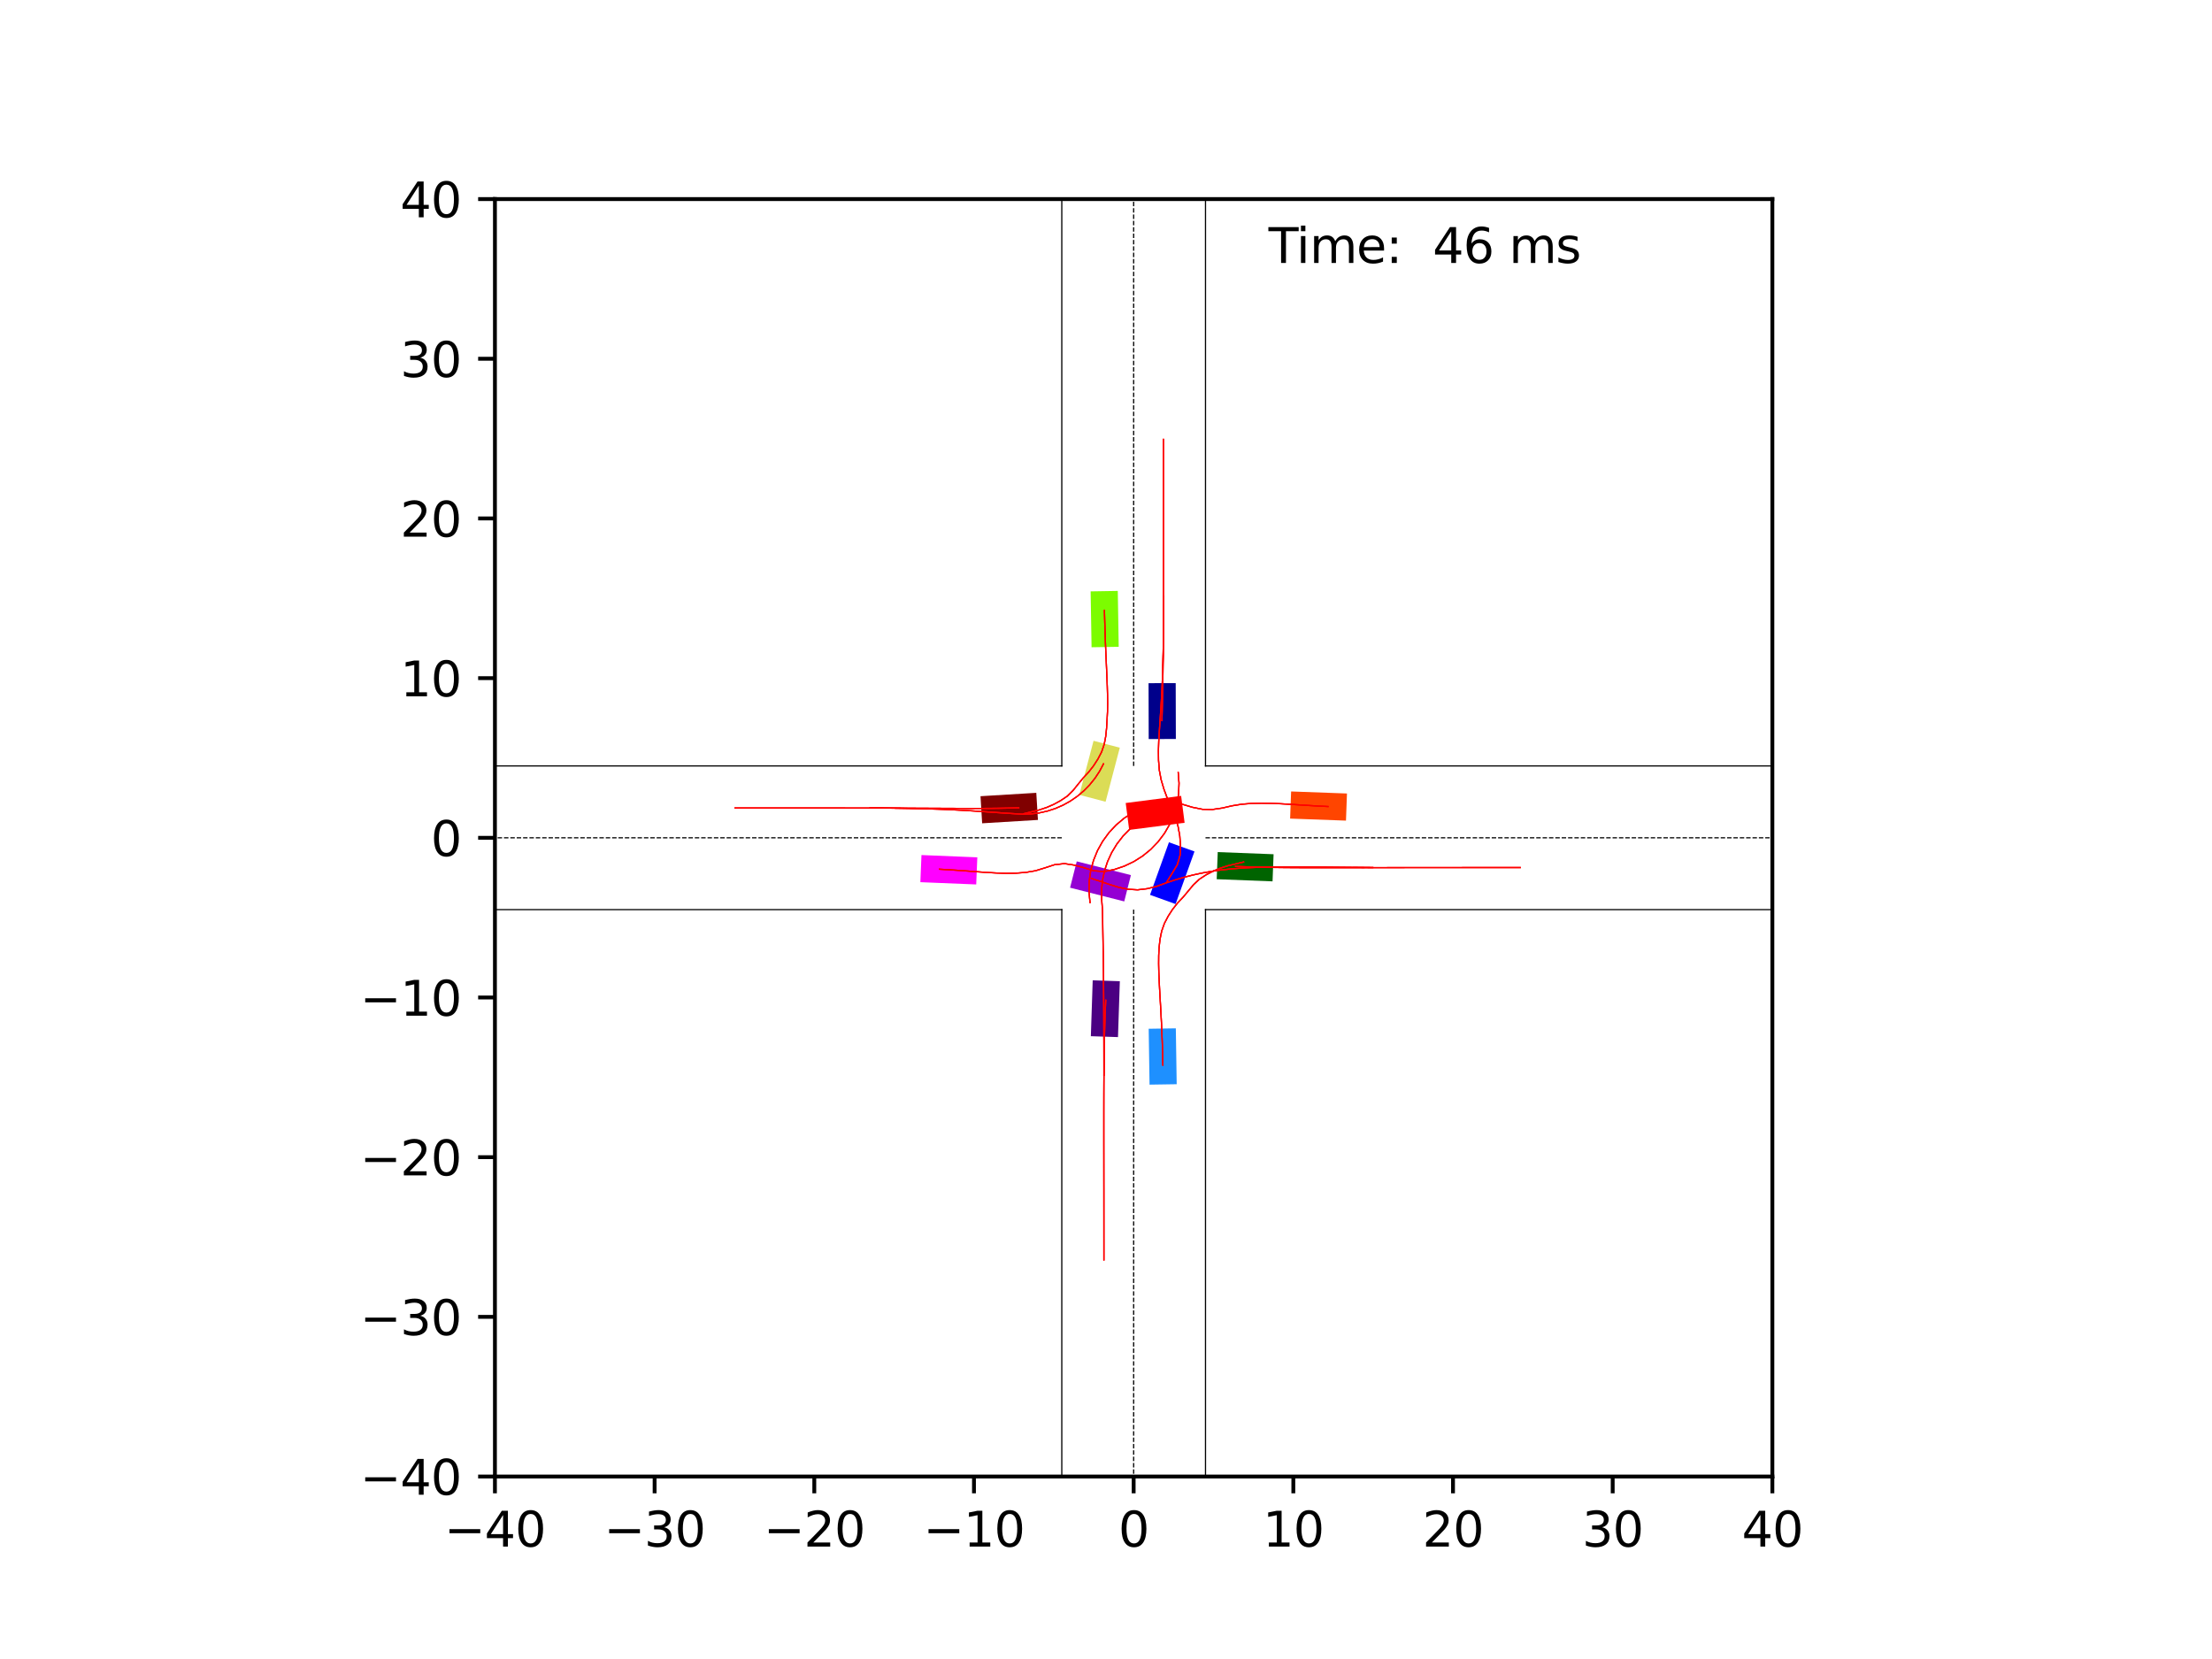 <?xml version="1.0" encoding="utf-8" standalone="no"?>
<!DOCTYPE svg PUBLIC "-//W3C//DTD SVG 1.1//EN"
  "http://www.w3.org/Graphics/SVG/1.1/DTD/svg11.dtd">
<svg xmlns:xlink="http://www.w3.org/1999/xlink" width="460.8pt" height="345.6pt" viewBox="0 0 460.8 345.6" xmlns="http://www.w3.org/2000/svg" version="1.1">
 <defs>
  <style type="text/css">*{stroke-linejoin: round; stroke-linecap: butt}</style>
 </defs>
 <g id="figure_1">
  <g id="patch_1">
   <path d="M 0 345.6 
L 460.8 345.6 
L 460.8 0 
L 0 0 
z
" style="fill: #ffffff"/>
  </g>
  <g id="axes_1">
   <g id="patch_2">
    <path d="M 103.104 307.584 
L 369.216 307.584 
L 369.216 41.472 
L 103.104 41.472 
z
" style="fill: #ffffff"/>
   </g>
   <g id="patch_3">
    <path d="M 244.951 153.944 
L 244.92 142.302 
L 239.265 142.317 
L 239.296 153.959 
z
" clip-path="url(#p9080eef634)" style="fill: #00008b"/>
   </g>
   <g id="patch_4">
    <path d="M 215.879 165.16 
L 204.258 165.864 
L 204.6 171.509 
L 216.221 170.805 
z
" clip-path="url(#p9080eef634)" style="fill: #800000"/>
   </g>
   <g id="patch_5">
    <path d="M 253.461 183.156 
L 265.094 183.604 
L 265.312 177.953 
L 253.678 177.506 
z
" clip-path="url(#p9080eef634)" style="fill: #006400"/>
   </g>
   <g id="patch_6">
    <path d="M 227.631 204.223 
L 227.245 215.859 
L 232.897 216.046 
L 233.283 204.41 
z
" clip-path="url(#p9080eef634)" style="fill: #4b0082"/>
   </g>
   <g id="patch_7">
    <path d="M 244.894 188.33 
L 248.833 177.375 
L 243.512 175.461 
L 239.573 186.417 
z
" clip-path="url(#p9080eef634)" style="fill: #0000ff"/>
   </g>
   <g id="patch_8">
    <path d="M 246.052 165.79 
L 234.505 167.282 
L 235.23 172.89 
L 246.776 171.399 
z
" clip-path="url(#p9080eef634)" style="fill: #ff0000"/>
   </g>
   <g id="patch_9">
    <path d="M 227.806 154.323 
L 224.844 165.582 
L 230.313 167.02 
L 233.274 155.761 
z
" clip-path="url(#p9080eef634)" style="fill: #dbdc56"/>
   </g>
   <g id="patch_10">
    <path d="M 222.916 184.921 
L 234.201 187.784 
L 235.591 182.302 
L 224.306 179.44 
z
" clip-path="url(#p9080eef634)" style="fill: #9400d3"/>
   </g>
   <g id="patch_11">
    <path d="M 245.126 225.863 
L 244.947 214.222 
L 239.292 214.309 
L 239.472 225.95 
z
" clip-path="url(#p9080eef634)" style="fill: #1e90ff"/>
   </g>
   <g id="patch_12">
    <path d="M 280.598 165.3 
L 268.963 164.875 
L 268.756 170.526 
L 280.391 170.951 
z
" clip-path="url(#p9080eef634)" style="fill: #ff4500"/>
   </g>
   <g id="patch_13">
    <path d="M 227.199 123.194 
L 227.393 134.834 
L 233.047 134.74 
L 232.854 123.1 
z
" clip-path="url(#p9080eef634)" style="fill: #7cfc00"/>
   </g>
   <g id="patch_14">
    <path d="M 191.73 183.774 
L 203.363 184.248 
L 203.593 178.598 
L 191.96 178.124 
z
" clip-path="url(#p9080eef634)" style="fill: #ff00ff"/>
   </g>
   <g id="matplotlib.axis_1">
    <g id="xtick_1">
     <g id="line2d_1">
      <defs>
       <path id="mc08fc3b0ab" d="M 0 0 
L 0 3.5 
" style="stroke: #000000; stroke-width: 0.8"/>
      </defs>
      <g>
       <use xlink:href="#mc08fc3b0ab" x="103.104" y="307.584" style="stroke: #000000; stroke-width: 0.8"/>
      </g>
     </g>
     <g id="text_1">
      <!-- −40 -->
      <g transform="translate(92.552 322.182) scale(0.1 -0.1)">
       <defs>
        <path id="DejaVuSans-2212" d="M 678 2272 
L 4684 2272 
L 4684 1741 
L 678 1741 
L 678 2272 
z
" transform="scale(0.016)"/>
        <path id="DejaVuSans-34" d="M 2419 4116 
L 825 1625 
L 2419 1625 
L 2419 4116 
z
M 2253 4666 
L 3047 4666 
L 3047 1625 
L 3713 1625 
L 3713 1100 
L 3047 1100 
L 3047 0 
L 2419 0 
L 2419 1100 
L 313 1100 
L 313 1709 
L 2253 4666 
z
" transform="scale(0.016)"/>
        <path id="DejaVuSans-30" d="M 2034 4250 
Q 1547 4250 1301 3770 
Q 1056 3291 1056 2328 
Q 1056 1369 1301 889 
Q 1547 409 2034 409 
Q 2525 409 2770 889 
Q 3016 1369 3016 2328 
Q 3016 3291 2770 3770 
Q 2525 4250 2034 4250 
z
M 2034 4750 
Q 2819 4750 3233 4129 
Q 3647 3509 3647 2328 
Q 3647 1150 3233 529 
Q 2819 -91 2034 -91 
Q 1250 -91 836 529 
Q 422 1150 422 2328 
Q 422 3509 836 4129 
Q 1250 4750 2034 4750 
z
" transform="scale(0.016)"/>
       </defs>
       <use xlink:href="#DejaVuSans-2212"/>
       <use xlink:href="#DejaVuSans-34" x="83.789"/>
       <use xlink:href="#DejaVuSans-30" x="147.412"/>
      </g>
     </g>
    </g>
    <g id="xtick_2">
     <g id="line2d_2">
      <g>
       <use xlink:href="#mc08fc3b0ab" x="136.368" y="307.584" style="stroke: #000000; stroke-width: 0.8"/>
      </g>
     </g>
     <g id="text_2">
      <!-- −30 -->
      <g transform="translate(125.816 322.182) scale(0.1 -0.1)">
       <defs>
        <path id="DejaVuSans-33" d="M 2597 2516 
Q 3050 2419 3304 2112 
Q 3559 1806 3559 1356 
Q 3559 666 3084 287 
Q 2609 -91 1734 -91 
Q 1441 -91 1130 -33 
Q 819 25 488 141 
L 488 750 
Q 750 597 1062 519 
Q 1375 441 1716 441 
Q 2309 441 2620 675 
Q 2931 909 2931 1356 
Q 2931 1769 2642 2001 
Q 2353 2234 1838 2234 
L 1294 2234 
L 1294 2753 
L 1863 2753 
Q 2328 2753 2575 2939 
Q 2822 3125 2822 3475 
Q 2822 3834 2567 4026 
Q 2313 4219 1838 4219 
Q 1578 4219 1281 4162 
Q 984 4106 628 3988 
L 628 4550 
Q 988 4650 1302 4700 
Q 1616 4750 1894 4750 
Q 2613 4750 3031 4423 
Q 3450 4097 3450 3541 
Q 3450 3153 3228 2886 
Q 3006 2619 2597 2516 
z
" transform="scale(0.016)"/>
       </defs>
       <use xlink:href="#DejaVuSans-2212"/>
       <use xlink:href="#DejaVuSans-33" x="83.789"/>
       <use xlink:href="#DejaVuSans-30" x="147.412"/>
      </g>
     </g>
    </g>
    <g id="xtick_3">
     <g id="line2d_3">
      <g>
       <use xlink:href="#mc08fc3b0ab" x="169.632" y="307.584" style="stroke: #000000; stroke-width: 0.8"/>
      </g>
     </g>
     <g id="text_3">
      <!-- −20 -->
      <g transform="translate(159.08 322.182) scale(0.1 -0.1)">
       <defs>
        <path id="DejaVuSans-32" d="M 1228 531 
L 3431 531 
L 3431 0 
L 469 0 
L 469 531 
Q 828 903 1448 1529 
Q 2069 2156 2228 2338 
Q 2531 2678 2651 2914 
Q 2772 3150 2772 3378 
Q 2772 3750 2511 3984 
Q 2250 4219 1831 4219 
Q 1534 4219 1204 4116 
Q 875 4013 500 3803 
L 500 4441 
Q 881 4594 1212 4672 
Q 1544 4750 1819 4750 
Q 2544 4750 2975 4387 
Q 3406 4025 3406 3419 
Q 3406 3131 3298 2873 
Q 3191 2616 2906 2266 
Q 2828 2175 2409 1742 
Q 1991 1309 1228 531 
z
" transform="scale(0.016)"/>
       </defs>
       <use xlink:href="#DejaVuSans-2212"/>
       <use xlink:href="#DejaVuSans-32" x="83.789"/>
       <use xlink:href="#DejaVuSans-30" x="147.412"/>
      </g>
     </g>
    </g>
    <g id="xtick_4">
     <g id="line2d_4">
      <g>
       <use xlink:href="#mc08fc3b0ab" x="202.896" y="307.584" style="stroke: #000000; stroke-width: 0.8"/>
      </g>
     </g>
     <g id="text_4">
      <!-- −10 -->
      <g transform="translate(192.344 322.182) scale(0.1 -0.1)">
       <defs>
        <path id="DejaVuSans-31" d="M 794 531 
L 1825 531 
L 1825 4091 
L 703 3866 
L 703 4441 
L 1819 4666 
L 2450 4666 
L 2450 531 
L 3481 531 
L 3481 0 
L 794 0 
L 794 531 
z
" transform="scale(0.016)"/>
       </defs>
       <use xlink:href="#DejaVuSans-2212"/>
       <use xlink:href="#DejaVuSans-31" x="83.789"/>
       <use xlink:href="#DejaVuSans-30" x="147.412"/>
      </g>
     </g>
    </g>
    <g id="xtick_5">
     <g id="line2d_5">
      <g>
       <use xlink:href="#mc08fc3b0ab" x="236.16" y="307.584" style="stroke: #000000; stroke-width: 0.8"/>
      </g>
     </g>
     <g id="text_5">
      <!-- 0 -->
      <g transform="translate(232.979 322.182) scale(0.1 -0.1)">
       <use xlink:href="#DejaVuSans-30"/>
      </g>
     </g>
    </g>
    <g id="xtick_6">
     <g id="line2d_6">
      <g>
       <use xlink:href="#mc08fc3b0ab" x="269.424" y="307.584" style="stroke: #000000; stroke-width: 0.8"/>
      </g>
     </g>
     <g id="text_6">
      <!-- 10 -->
      <g transform="translate(263.062 322.182) scale(0.1 -0.1)">
       <use xlink:href="#DejaVuSans-31"/>
       <use xlink:href="#DejaVuSans-30" x="63.623"/>
      </g>
     </g>
    </g>
    <g id="xtick_7">
     <g id="line2d_7">
      <g>
       <use xlink:href="#mc08fc3b0ab" x="302.688" y="307.584" style="stroke: #000000; stroke-width: 0.8"/>
      </g>
     </g>
     <g id="text_7">
      <!-- 20 -->
      <g transform="translate(296.325 322.182) scale(0.1 -0.1)">
       <use xlink:href="#DejaVuSans-32"/>
       <use xlink:href="#DejaVuSans-30" x="63.623"/>
      </g>
     </g>
    </g>
    <g id="xtick_8">
     <g id="line2d_8">
      <g>
       <use xlink:href="#mc08fc3b0ab" x="335.952" y="307.584" style="stroke: #000000; stroke-width: 0.8"/>
      </g>
     </g>
     <g id="text_8">
      <!-- 30 -->
      <g transform="translate(329.589 322.182) scale(0.1 -0.1)">
       <use xlink:href="#DejaVuSans-33"/>
       <use xlink:href="#DejaVuSans-30" x="63.623"/>
      </g>
     </g>
    </g>
    <g id="xtick_9">
     <g id="line2d_9">
      <g>
       <use xlink:href="#mc08fc3b0ab" x="369.216" y="307.584" style="stroke: #000000; stroke-width: 0.8"/>
      </g>
     </g>
     <g id="text_9">
      <!-- 40 -->
      <g transform="translate(362.853 322.182) scale(0.1 -0.1)">
       <use xlink:href="#DejaVuSans-34"/>
       <use xlink:href="#DejaVuSans-30" x="63.623"/>
      </g>
     </g>
    </g>
   </g>
   <g id="matplotlib.axis_2">
    <g id="ytick_1">
     <g id="line2d_10">
      <defs>
       <path id="me4e1d6710f" d="M 0 0 
L -3.5 0 
" style="stroke: #000000; stroke-width: 0.8"/>
      </defs>
      <g>
       <use xlink:href="#me4e1d6710f" x="103.104" y="307.584" style="stroke: #000000; stroke-width: 0.8"/>
      </g>
     </g>
     <g id="text_10">
      <!-- −40 -->
      <g transform="translate(74.999 311.383) scale(0.1 -0.1)">
       <use xlink:href="#DejaVuSans-2212"/>
       <use xlink:href="#DejaVuSans-34" x="83.789"/>
       <use xlink:href="#DejaVuSans-30" x="147.412"/>
      </g>
     </g>
    </g>
    <g id="ytick_2">
     <g id="line2d_11">
      <g>
       <use xlink:href="#me4e1d6710f" x="103.104" y="274.32" style="stroke: #000000; stroke-width: 0.8"/>
      </g>
     </g>
     <g id="text_11">
      <!-- −30 -->
      <g transform="translate(74.999 278.119) scale(0.1 -0.1)">
       <use xlink:href="#DejaVuSans-2212"/>
       <use xlink:href="#DejaVuSans-33" x="83.789"/>
       <use xlink:href="#DejaVuSans-30" x="147.412"/>
      </g>
     </g>
    </g>
    <g id="ytick_3">
     <g id="line2d_12">
      <g>
       <use xlink:href="#me4e1d6710f" x="103.104" y="241.056" style="stroke: #000000; stroke-width: 0.8"/>
      </g>
     </g>
     <g id="text_12">
      <!-- −20 -->
      <g transform="translate(74.999 244.855) scale(0.1 -0.1)">
       <use xlink:href="#DejaVuSans-2212"/>
       <use xlink:href="#DejaVuSans-32" x="83.789"/>
       <use xlink:href="#DejaVuSans-30" x="147.412"/>
      </g>
     </g>
    </g>
    <g id="ytick_4">
     <g id="line2d_13">
      <g>
       <use xlink:href="#me4e1d6710f" x="103.104" y="207.792" style="stroke: #000000; stroke-width: 0.8"/>
      </g>
     </g>
     <g id="text_13">
      <!-- −10 -->
      <g transform="translate(74.999 211.591) scale(0.1 -0.1)">
       <use xlink:href="#DejaVuSans-2212"/>
       <use xlink:href="#DejaVuSans-31" x="83.789"/>
       <use xlink:href="#DejaVuSans-30" x="147.412"/>
      </g>
     </g>
    </g>
    <g id="ytick_5">
     <g id="line2d_14">
      <g>
       <use xlink:href="#me4e1d6710f" x="103.104" y="174.528" style="stroke: #000000; stroke-width: 0.8"/>
      </g>
     </g>
     <g id="text_14">
      <!-- 0 -->
      <g transform="translate(89.742 178.327) scale(0.1 -0.1)">
       <use xlink:href="#DejaVuSans-30"/>
      </g>
     </g>
    </g>
    <g id="ytick_6">
     <g id="line2d_15">
      <g>
       <use xlink:href="#me4e1d6710f" x="103.104" y="141.264" style="stroke: #000000; stroke-width: 0.8"/>
      </g>
     </g>
     <g id="text_15">
      <!-- 10 -->
      <g transform="translate(83.379 145.063) scale(0.1 -0.1)">
       <use xlink:href="#DejaVuSans-31"/>
       <use xlink:href="#DejaVuSans-30" x="63.623"/>
      </g>
     </g>
    </g>
    <g id="ytick_7">
     <g id="line2d_16">
      <g>
       <use xlink:href="#me4e1d6710f" x="103.104" y="108" style="stroke: #000000; stroke-width: 0.8"/>
      </g>
     </g>
     <g id="text_16">
      <!-- 20 -->
      <g transform="translate(83.379 111.799) scale(0.1 -0.1)">
       <use xlink:href="#DejaVuSans-32"/>
       <use xlink:href="#DejaVuSans-30" x="63.623"/>
      </g>
     </g>
    </g>
    <g id="ytick_8">
     <g id="line2d_17">
      <g>
       <use xlink:href="#me4e1d6710f" x="103.104" y="74.736" style="stroke: #000000; stroke-width: 0.8"/>
      </g>
     </g>
     <g id="text_17">
      <!-- 30 -->
      <g transform="translate(83.379 78.535) scale(0.1 -0.1)">
       <use xlink:href="#DejaVuSans-33"/>
       <use xlink:href="#DejaVuSans-30" x="63.623"/>
      </g>
     </g>
    </g>
    <g id="ytick_9">
     <g id="line2d_18">
      <g>
       <use xlink:href="#me4e1d6710f" x="103.104" y="41.472" style="stroke: #000000; stroke-width: 0.8"/>
      </g>
     </g>
     <g id="text_18">
      <!-- 40 -->
      <g transform="translate(83.379 45.271) scale(0.1 -0.1)">
       <use xlink:href="#DejaVuSans-34"/>
       <use xlink:href="#DejaVuSans-30" x="63.623"/>
      </g>
     </g>
    </g>
   </g>
   <g id="line2d_19">
    <path d="M 251.129 346.6 
L 251.129 189.497 
" clip-path="url(#p9080eef634)" style="fill: none; stroke: #000000; stroke-width: 0.25; stroke-linecap: square"/>
   </g>
   <g id="line2d_20">
    <path d="M 251.129 189.497 
L 417.449 189.497 
" clip-path="url(#p9080eef634)" style="fill: none; stroke: #000000; stroke-width: 0.25; stroke-linecap: square"/>
   </g>
   <g id="line2d_21">
    <path d="M 417.449 159.559 
L 251.129 159.559 
" clip-path="url(#p9080eef634)" style="fill: none; stroke: #000000; stroke-width: 0.25; stroke-linecap: square"/>
   </g>
   <g id="line2d_22">
    <path d="M 251.129 159.559 
L 251.129 -1 
" clip-path="url(#p9080eef634)" style="fill: none; stroke: #000000; stroke-width: 0.25; stroke-linecap: square"/>
   </g>
   <g id="line2d_23">
    <path d="M 221.191 -1 
L 221.191 159.559 
" clip-path="url(#p9080eef634)" style="fill: none; stroke: #000000; stroke-width: 0.25; stroke-linecap: square"/>
   </g>
   <g id="line2d_24">
    <path d="M 221.191 159.559 
L 54.871 159.559 
" clip-path="url(#p9080eef634)" style="fill: none; stroke: #000000; stroke-width: 0.25; stroke-linecap: square"/>
   </g>
   <g id="line2d_25">
    <path d="M 54.871 189.497 
L 221.191 189.497 
" clip-path="url(#p9080eef634)" style="fill: none; stroke: #000000; stroke-width: 0.25; stroke-linecap: square"/>
   </g>
   <g id="line2d_26">
    <path d="M 221.191 189.497 
L 221.191 346.6 
" clip-path="url(#p9080eef634)" style="fill: none; stroke: #000000; stroke-width: 0.25; stroke-linecap: square"/>
   </g>
   <g id="line2d_27">
    <path d="M 251.129 174.528 
L 417.449 174.528 
" clip-path="url(#p9080eef634)" style="fill: none; stroke-dasharray: 0.925,0.4; stroke-dashoffset: 0; stroke: #000000; stroke-width: 0.25"/>
   </g>
   <g id="line2d_28">
    <path d="M 236.16 159.559 
L 236.16 -1 
" clip-path="url(#p9080eef634)" style="fill: none; stroke-dasharray: 0.925,0.4; stroke-dashoffset: 0; stroke: #000000; stroke-width: 0.25"/>
   </g>
   <g id="line2d_29">
    <path d="M 221.191 174.528 
L 54.871 174.528 
" clip-path="url(#p9080eef634)" style="fill: none; stroke-dasharray: 0.925,0.4; stroke-dashoffset: 0; stroke: #000000; stroke-width: 0.25"/>
   </g>
   <g id="line2d_30">
    <path d="M 236.16 189.497 
L 236.16 346.6 
" clip-path="url(#p9080eef634)" style="fill: none; stroke-dasharray: 0.925,0.4; stroke-dashoffset: 0; stroke: #000000; stroke-width: 0.25"/>
   </g>
   <g id="line2d_31">
    <path d="M 242.055 150.107 
L 242.101 148.13 
L 242.145 146.156 
L 242.188 144.186 
L 242.227 142.218 
L 242.261 140.253 
L 242.29 138.29 
L 242.313 136.329 
L 242.331 134.37 
L 242.345 132.413 
L 242.355 130.458 
L 242.362 128.504 
L 242.367 126.551 
L 242.37 124.6 
L 242.371 122.65 
L 242.371 120.701 
L 242.371 118.752 
L 242.37 116.805 
L 242.369 114.858 
L 242.368 112.911 
L 242.366 110.965 
L 242.365 109.02 
L 242.364 107.075 
L 242.363 105.13 
L 242.363 103.185 
L 242.362 101.241 
L 242.361 99.297 
L 242.361 97.353 
L 242.361 95.409 
L 242.36 93.465 
L 242.36 91.521 
" clip-path="url(#p9080eef634)" style="fill: none; stroke: #ff0000; stroke-opacity: 0.2; stroke-width: 0.25; stroke-linecap: square"/>
   </g>
   <g id="line2d_32">
    <path d="M 242.055 150.107 
L 242.103 148.13 
L 242.147 146.157 
L 242.19 144.186 
L 242.229 142.218 
L 242.263 140.253 
L 242.291 138.29 
L 242.314 136.329 
L 242.332 134.37 
L 242.346 132.414 
L 242.356 130.458 
L 242.362 128.504 
L 242.367 126.552 
L 242.369 124.601 
L 242.371 122.65 
L 242.371 120.701 
L 242.37 118.753 
L 242.37 116.805 
L 242.368 114.858 
L 242.367 112.912 
L 242.366 110.966 
L 242.365 109.021 
L 242.364 107.076 
L 242.363 105.131 
L 242.362 103.186 
L 242.362 101.242 
L 242.361 99.298 
L 242.361 97.353 
L 242.36 95.409 
L 242.36 93.465 
L 242.36 91.521 
" clip-path="url(#p9080eef634)" style="fill: none; stroke: #ff0000; stroke-opacity: 0.4; stroke-width: 0.25; stroke-linecap: square"/>
   </g>
   <g id="line2d_33">
    <path d="M 242.055 150.107 
L 242.105 148.13 
L 242.149 146.157 
L 242.192 144.186 
L 242.23 142.218 
L 242.264 140.253 
L 242.292 138.29 
L 242.314 136.329 
L 242.332 134.37 
L 242.346 132.413 
L 242.356 130.458 
L 242.362 128.504 
L 242.367 126.552 
L 242.369 124.6 
L 242.371 122.65 
L 242.371 120.701 
L 242.37 118.753 
L 242.37 116.805 
L 242.368 114.858 
L 242.367 112.912 
L 242.366 110.966 
L 242.365 109.02 
L 242.364 107.075 
L 242.363 105.13 
L 242.362 103.186 
L 242.362 101.241 
L 242.361 99.297 
L 242.361 97.353 
L 242.361 95.409 
L 242.36 93.465 
L 242.36 91.521 
" clip-path="url(#p9080eef634)" style="fill: none; stroke: #ff0000; stroke-opacity: 0.6; stroke-width: 0.25; stroke-linecap: square"/>
   </g>
   <g id="line2d_34">
    <path d="M 242.055 150.107 
L 242.106 148.13 
L 242.151 146.157 
L 242.193 144.186 
L 242.231 142.218 
L 242.264 140.253 
L 242.292 138.29 
L 242.315 136.329 
L 242.332 134.37 
L 242.346 132.413 
L 242.356 130.458 
L 242.362 128.504 
L 242.367 126.552 
L 242.369 124.601 
L 242.371 122.65 
L 242.371 120.701 
L 242.37 118.753 
L 242.369 116.805 
L 242.368 114.858 
L 242.367 112.912 
L 242.366 110.966 
L 242.365 109.021 
L 242.364 107.075 
L 242.363 105.131 
L 242.362 103.186 
L 242.362 101.242 
L 242.361 99.297 
L 242.361 97.353 
L 242.361 95.409 
L 242.36 93.465 
L 242.36 91.521 
" clip-path="url(#p9080eef634)" style="fill: none; stroke: #ff0000; stroke-opacity: 0.8; stroke-width: 0.25; stroke-linecap: square"/>
   </g>
   <g id="line2d_35">
    <path d="M 242.055 150.107 
L 242.108 148.13 
L 242.152 146.157 
L 242.194 144.186 
L 242.232 142.218 
L 242.265 140.253 
L 242.293 138.29 
L 242.315 136.329 
L 242.333 134.37 
L 242.346 132.413 
L 242.356 130.458 
L 242.362 128.504 
L 242.367 126.552 
L 242.369 124.6 
L 242.37 122.65 
L 242.371 120.701 
L 242.37 118.753 
L 242.369 116.805 
L 242.368 114.858 
L 242.367 112.912 
L 242.366 110.966 
L 242.365 109.02 
L 242.364 107.075 
L 242.363 105.13 
L 242.362 103.186 
L 242.362 101.242 
L 242.361 99.297 
L 242.361 97.353 
L 242.361 95.409 
L 242.36 93.465 
L 242.36 91.521 
" clip-path="url(#p9080eef634)" style="fill: none; stroke: #ff0000; stroke-width: 0.25; stroke-linecap: square"/>
   </g>
   <g id="line2d_36">
    <path d="M 212.225 168.287 
L 210.24 168.343 
L 208.256 168.38 
L 206.274 168.402 
L 204.292 168.412 
L 202.313 168.414 
L 200.335 168.411 
L 198.358 168.403 
L 196.382 168.394 
L 194.408 168.384 
L 192.435 168.374 
L 190.463 168.365 
L 188.492 168.357 
L 186.522 168.35 
L 184.553 168.343 
L 182.585 168.338 
L 180.617 168.335 
L 178.651 168.332 
L 176.685 168.329 
L 174.719 168.328 
L 172.755 168.327 
L 170.79 168.326 
L 168.826 168.326 
L 166.863 168.326 
L 164.899 168.326 
L 162.936 168.326 
L 160.974 168.326 
L 159.011 168.326 
L 157.048 168.327 
L 155.086 168.327 
L 153.123 168.327 
" clip-path="url(#p9080eef634)" style="fill: none; stroke: #ff0000; stroke-opacity: 0.2; stroke-width: 0.25; stroke-linecap: square"/>
   </g>
   <g id="line2d_37">
    <path d="M 212.225 168.287 
L 210.24 168.34 
L 208.256 168.378 
L 206.273 168.4 
L 204.292 168.41 
L 202.313 168.413 
L 200.334 168.409 
L 198.357 168.402 
L 196.382 168.393 
L 194.407 168.384 
L 192.434 168.374 
L 190.462 168.365 
L 188.491 168.357 
L 186.521 168.35 
L 184.551 168.344 
L 182.583 168.339 
L 180.616 168.335 
L 178.649 168.332 
L 176.682 168.33 
L 174.717 168.328 
L 172.752 168.327 
L 170.787 168.327 
L 168.823 168.326 
L 166.859 168.326 
L 164.896 168.326 
L 162.933 168.326 
L 160.97 168.326 
L 159.007 168.327 
L 157.044 168.327 
L 155.081 168.327 
L 153.118 168.327 
" clip-path="url(#p9080eef634)" style="fill: none; stroke: #ff0000; stroke-opacity: 0.4; stroke-width: 0.25; stroke-linecap: square"/>
   </g>
   <g id="line2d_38">
    <path d="M 212.225 168.287 
L 210.24 168.338 
L 208.256 168.376 
L 206.273 168.398 
L 204.292 168.409 
L 202.313 168.411 
L 200.334 168.408 
L 198.357 168.402 
L 196.382 168.393 
L 194.407 168.383 
L 192.434 168.374 
L 190.462 168.365 
L 188.491 168.357 
L 186.521 168.35 
L 184.552 168.344 
L 182.584 168.339 
L 180.616 168.335 
L 178.649 168.332 
L 176.683 168.33 
L 174.718 168.328 
L 172.753 168.327 
L 170.788 168.326 
L 168.824 168.326 
L 166.86 168.326 
L 164.897 168.326 
L 162.934 168.326 
L 160.971 168.326 
L 159.008 168.326 
L 157.045 168.327 
L 155.083 168.327 
L 153.12 168.327 
" clip-path="url(#p9080eef634)" style="fill: none; stroke: #ff0000; stroke-opacity: 0.6; stroke-width: 0.25; stroke-linecap: square"/>
   </g>
   <g id="line2d_39">
    <path d="M 212.225 168.287 
L 210.24 168.336 
L 208.256 168.374 
L 206.273 168.397 
L 204.292 168.408 
L 202.313 168.41 
L 200.334 168.408 
L 198.357 168.401 
L 196.382 168.393 
L 194.407 168.383 
L 192.434 168.374 
L 190.462 168.365 
L 188.491 168.357 
L 186.521 168.35 
L 184.552 168.344 
L 182.583 168.339 
L 180.616 168.335 
L 178.649 168.332 
L 176.683 168.33 
L 174.717 168.328 
L 172.752 168.327 
L 170.788 168.327 
L 168.824 168.326 
L 166.86 168.326 
L 164.897 168.326 
L 162.933 168.326 
L 160.97 168.326 
L 159.008 168.327 
L 157.045 168.327 
L 155.082 168.327 
L 153.12 168.327 
" clip-path="url(#p9080eef634)" style="fill: none; stroke: #ff0000; stroke-opacity: 0.8; stroke-width: 0.25; stroke-linecap: square"/>
   </g>
   <g id="line2d_40">
    <path d="M 212.225 168.287 
L 210.24 168.335 
L 208.256 168.373 
L 206.273 168.395 
L 204.292 168.407 
L 202.313 168.41 
L 200.334 168.407 
L 198.357 168.401 
L 196.382 168.392 
L 194.407 168.383 
L 192.434 168.374 
L 190.462 168.365 
L 188.491 168.357 
L 186.521 168.35 
L 184.552 168.344 
L 182.583 168.339 
L 180.616 168.335 
L 178.649 168.332 
L 176.683 168.33 
L 174.717 168.328 
L 172.752 168.327 
L 170.788 168.327 
L 168.824 168.326 
L 166.86 168.326 
L 164.897 168.326 
L 162.933 168.326 
L 160.971 168.326 
L 159.008 168.326 
L 157.045 168.327 
L 155.082 168.327 
L 153.12 168.327 
" clip-path="url(#p9080eef634)" style="fill: none; stroke: #ff0000; stroke-width: 0.25; stroke-linecap: square"/>
   </g>
   <g id="line2d_41">
    <path d="M 257.383 180.48 
L 259.386 180.555 
L 261.386 180.616 
L 263.383 180.664 
L 265.377 180.699 
L 267.368 180.725 
L 269.357 180.742 
L 271.343 180.752 
L 273.326 180.758 
L 275.308 180.76 
L 277.287 180.759 
L 279.265 180.757 
L 281.242 180.753 
L 283.217 180.75 
L 285.191 180.746 
L 287.164 180.743 
L 289.136 180.74 
L 291.107 180.737 
L 293.077 180.734 
L 295.047 180.733 
L 297.016 180.731 
L 298.984 180.73 
L 300.953 180.729 
L 302.921 180.728 
L 304.888 180.728 
L 306.856 180.728 
L 308.823 180.728 
L 310.79 180.728 
L 312.758 180.728 
L 314.725 180.728 
L 316.692 180.728 
" clip-path="url(#p9080eef634)" style="fill: none; stroke: #ff0000; stroke-opacity: 0.2; stroke-width: 0.25; stroke-linecap: square"/>
   </g>
   <g id="line2d_42">
    <path d="M 257.383 180.48 
L 259.386 180.555 
L 261.386 180.616 
L 263.383 180.663 
L 265.377 180.699 
L 267.368 180.724 
L 269.356 180.742 
L 271.342 180.752 
L 273.326 180.758 
L 275.307 180.76 
L 277.287 180.759 
L 279.265 180.757 
L 281.241 180.754 
L 283.216 180.75 
L 285.19 180.746 
L 287.163 180.743 
L 289.135 180.74 
L 291.106 180.737 
L 293.076 180.735 
L 295.045 180.733 
L 297.015 180.731 
L 298.983 180.73 
L 300.951 180.729 
L 302.919 180.729 
L 304.887 180.728 
L 306.854 180.728 
L 308.822 180.728 
L 310.789 180.728 
L 312.756 180.728 
L 314.723 180.728 
L 316.69 180.728 
" clip-path="url(#p9080eef634)" style="fill: none; stroke: #ff0000; stroke-opacity: 0.4; stroke-width: 0.25; stroke-linecap: square"/>
   </g>
   <g id="line2d_43">
    <path d="M 257.383 180.48 
L 259.386 180.555 
L 261.386 180.616 
L 263.383 180.663 
L 265.377 180.699 
L 267.368 180.724 
L 269.357 180.741 
L 271.342 180.752 
L 273.326 180.757 
L 275.308 180.759 
L 277.287 180.759 
L 279.265 180.757 
L 281.242 180.754 
L 283.217 180.75 
L 285.191 180.746 
L 287.163 180.743 
L 289.135 180.74 
L 291.106 180.737 
L 293.076 180.735 
L 295.046 180.733 
L 297.015 180.731 
L 298.984 180.73 
L 300.952 180.729 
L 302.92 180.729 
L 304.888 180.728 
L 306.855 180.728 
L 308.822 180.728 
L 310.79 180.728 
L 312.757 180.728 
L 314.724 180.728 
L 316.691 180.728 
" clip-path="url(#p9080eef634)" style="fill: none; stroke: #ff0000; stroke-opacity: 0.6; stroke-width: 0.25; stroke-linecap: square"/>
   </g>
   <g id="line2d_44">
    <path d="M 257.383 180.48 
L 259.386 180.555 
L 261.386 180.616 
L 263.383 180.663 
L 265.377 180.699 
L 267.368 180.724 
L 269.357 180.741 
L 271.342 180.752 
L 273.326 180.757 
L 275.308 180.759 
L 277.287 180.759 
L 279.265 180.757 
L 281.242 180.754 
L 283.217 180.75 
L 285.19 180.746 
L 287.163 180.743 
L 289.135 180.74 
L 291.106 180.737 
L 293.076 180.735 
L 295.046 180.733 
L 297.015 180.731 
L 298.983 180.73 
L 300.952 180.729 
L 302.92 180.729 
L 304.887 180.728 
L 306.855 180.728 
L 308.822 180.728 
L 310.789 180.728 
L 312.756 180.728 
L 314.723 180.728 
L 316.69 180.728 
" clip-path="url(#p9080eef634)" style="fill: none; stroke: #ff0000; stroke-opacity: 0.8; stroke-width: 0.25; stroke-linecap: square"/>
   </g>
   <g id="line2d_45">
    <path d="M 257.383 180.48 
L 259.386 180.555 
L 261.386 180.616 
L 263.383 180.663 
L 265.377 180.699 
L 267.368 180.724 
L 269.357 180.741 
L 271.342 180.752 
L 273.326 180.757 
L 275.308 180.759 
L 277.287 180.759 
L 279.265 180.757 
L 281.242 180.754 
L 283.217 180.75 
L 285.19 180.746 
L 287.163 180.743 
L 289.135 180.74 
L 291.106 180.737 
L 293.076 180.735 
L 295.046 180.733 
L 297.015 180.731 
L 298.984 180.73 
L 300.952 180.729 
L 302.92 180.729 
L 304.887 180.728 
L 306.855 180.728 
L 308.822 180.728 
L 310.789 180.728 
L 312.757 180.728 
L 314.724 180.728 
L 316.691 180.728 
" clip-path="url(#p9080eef634)" style="fill: none; stroke: #ff0000; stroke-width: 0.25; stroke-linecap: square"/>
   </g>
   <g id="line2d_46">
    <path d="M 230.345 208.363 
L 230.267 210.135 
L 230.199 211.91 
L 230.142 213.688 
L 230.094 215.47 
L 230.055 217.254 
L 230.024 219.041 
L 229.999 220.832 
L 229.981 222.624 
L 229.967 224.42 
L 229.957 226.217 
L 229.951 228.017 
L 229.947 229.819 
L 229.944 231.623 
L 229.944 233.429 
L 229.944 235.237 
L 229.945 237.046 
L 229.946 238.857 
L 229.948 240.669 
L 229.949 242.482 
L 229.951 244.297 
L 229.952 246.112 
L 229.954 247.929 
L 229.955 249.746 
L 229.956 251.563 
L 229.957 253.382 
L 229.958 255.201 
L 229.958 257.02 
L 229.959 258.839 
L 229.959 260.659 
L 229.96 262.479 
" clip-path="url(#p9080eef634)" style="fill: none; stroke: #ff0000; stroke-opacity: 0.2; stroke-width: 0.25; stroke-linecap: square"/>
   </g>
   <g id="line2d_47">
    <path d="M 230.345 208.363 
L 230.266 210.135 
L 230.199 211.91 
L 230.141 213.688 
L 230.093 215.469 
L 230.054 217.254 
L 230.023 219.041 
L 229.999 220.831 
L 229.98 222.623 
L 229.967 224.418 
L 229.957 226.215 
L 229.951 228.015 
L 229.947 229.816 
L 229.945 231.62 
L 229.944 233.425 
L 229.944 235.232 
L 229.945 237.041 
L 229.946 238.851 
L 229.948 240.662 
L 229.949 242.475 
L 229.951 244.288 
L 229.952 246.103 
L 229.954 247.918 
L 229.955 249.734 
L 229.956 251.551 
L 229.957 253.368 
L 229.958 255.186 
L 229.958 257.004 
L 229.959 258.822 
L 229.96 260.64 
L 229.96 262.458 
" clip-path="url(#p9080eef634)" style="fill: none; stroke: #ff0000; stroke-opacity: 0.4; stroke-width: 0.25; stroke-linecap: square"/>
   </g>
   <g id="line2d_48">
    <path d="M 230.345 208.363 
L 230.265 210.135 
L 230.198 211.91 
L 230.141 213.688 
L 230.093 215.469 
L 230.054 217.254 
L 230.023 219.041 
L 229.999 220.831 
L 229.98 222.624 
L 229.967 224.419 
L 229.957 226.217 
L 229.951 228.016 
L 229.947 229.818 
L 229.945 231.622 
L 229.944 233.428 
L 229.944 235.235 
L 229.945 237.044 
L 229.946 238.854 
L 229.948 240.666 
L 229.949 242.479 
L 229.951 244.293 
L 229.952 246.108 
L 229.954 247.924 
L 229.955 249.741 
L 229.956 251.558 
L 229.957 253.376 
L 229.958 255.194 
L 229.958 257.013 
L 229.959 258.832 
L 229.959 260.651 
L 229.96 262.47 
" clip-path="url(#p9080eef634)" style="fill: none; stroke: #ff0000; stroke-opacity: 0.6; stroke-width: 0.25; stroke-linecap: square"/>
   </g>
   <g id="line2d_49">
    <path d="M 230.345 208.363 
L 230.265 210.135 
L 230.197 211.91 
L 230.14 213.688 
L 230.093 215.469 
L 230.054 217.254 
L 230.023 219.041 
L 229.998 220.831 
L 229.98 222.623 
L 229.967 224.419 
L 229.957 226.216 
L 229.951 228.015 
L 229.947 229.817 
L 229.945 231.621 
L 229.944 233.426 
L 229.944 235.233 
L 229.945 237.042 
L 229.946 238.852 
L 229.948 240.664 
L 229.949 242.477 
L 229.951 244.29 
L 229.952 246.105 
L 229.954 247.921 
L 229.955 249.737 
L 229.956 251.554 
L 229.957 253.372 
L 229.958 255.189 
L 229.958 257.008 
L 229.959 258.826 
L 229.96 260.645 
L 229.96 262.463 
" clip-path="url(#p9080eef634)" style="fill: none; stroke: #ff0000; stroke-opacity: 0.8; stroke-width: 0.25; stroke-linecap: square"/>
   </g>
   <g id="line2d_50">
    <path d="M 230.345 208.363 
L 230.264 210.135 
L 230.197 211.91 
L 230.14 213.688 
L 230.092 215.469 
L 230.054 217.254 
L 230.023 219.041 
L 229.998 220.831 
L 229.98 222.624 
L 229.967 224.419 
L 229.957 226.216 
L 229.951 228.016 
L 229.947 229.818 
L 229.945 231.621 
L 229.944 233.427 
L 229.944 235.234 
L 229.945 237.043 
L 229.946 238.853 
L 229.948 240.665 
L 229.949 242.478 
L 229.951 244.292 
L 229.952 246.107 
L 229.954 247.923 
L 229.955 249.739 
L 229.956 251.556 
L 229.957 253.374 
L 229.958 255.192 
L 229.958 257.011 
L 229.959 258.829 
L 229.96 260.648 
L 229.96 262.467 
" clip-path="url(#p9080eef634)" style="fill: none; stroke: #ff0000; stroke-width: 0.25; stroke-linecap: square"/>
   </g>
   <g id="line2d_51">
    <path d="M 243.129 183.612 
L 244.203 181.896 
L 245.249 180.154 
L 245.824 178.198 
L 245.913 176.155 
L 245.773 174.111 
L 245.403 172.092 
L 244.806 170.125 
L 243.993 168.237 
L 243.194 166.342 
L 242.481 164.415 
L 241.897 162.447 
L 241.51 160.435 
L 241.354 158.396 
L 241.327 156.357 
L 241.394 154.323 
L 241.519 152.297 
L 241.653 150.276 
L 241.787 148.259 
L 241.913 146.246 
L 242.024 144.235 
L 242.119 142.226 
L 242.196 140.218 
L 242.256 138.213 
L 242.302 136.209 
L 242.334 134.207 
L 242.357 132.205 
L 242.372 130.204 
L 242.382 128.205 
L 242.39 126.205 
L 242.395 124.206 
" clip-path="url(#p9080eef634)" style="fill: none; stroke: #ff0000; stroke-opacity: 0.2; stroke-width: 0.25; stroke-linecap: square"/>
   </g>
   <g id="line2d_52">
    <path d="M 243.129 183.612 
L 244.201 181.895 
L 245.247 180.153 
L 245.821 178.196 
L 245.909 176.153 
L 245.768 174.109 
L 245.397 172.09 
L 244.799 170.123 
L 243.985 168.235 
L 243.185 166.34 
L 242.472 164.412 
L 241.888 162.444 
L 241.501 160.432 
L 241.345 158.393 
L 241.319 156.353 
L 241.386 154.319 
L 241.511 152.293 
L 241.647 150.271 
L 241.782 148.254 
L 241.908 146.24 
L 242.02 144.229 
L 242.115 142.22 
L 242.193 140.212 
L 242.254 138.207 
L 242.3 136.203 
L 242.333 134.2 
L 242.356 132.198 
L 242.372 130.197 
L 242.383 128.197 
L 242.391 126.198 
L 242.396 124.198 
" clip-path="url(#p9080eef634)" style="fill: none; stroke: #ff0000; stroke-opacity: 0.4; stroke-width: 0.25; stroke-linecap: square"/>
   </g>
   <g id="line2d_53">
    <path d="M 243.129 183.612 
L 244.203 181.896 
L 245.249 180.154 
L 245.824 178.198 
L 245.913 176.155 
L 245.771 174.111 
L 245.399 172.091 
L 244.803 170.124 
L 243.988 168.236 
L 243.189 166.341 
L 242.476 164.414 
L 241.891 162.446 
L 241.505 160.433 
L 241.349 158.394 
L 241.323 156.354 
L 241.391 154.32 
L 241.516 152.293 
L 241.651 150.272 
L 241.786 148.255 
L 241.913 146.241 
L 242.025 144.23 
L 242.12 142.221 
L 242.198 140.214 
L 242.259 138.208 
L 242.304 136.204 
L 242.337 134.201 
L 242.36 132.2 
L 242.375 130.199 
L 242.385 128.199 
L 242.393 126.199 
L 242.398 124.2 
" clip-path="url(#p9080eef634)" style="fill: none; stroke: #ff0000; stroke-opacity: 0.6; stroke-width: 0.25; stroke-linecap: square"/>
   </g>
   <g id="line2d_54">
    <path d="M 243.129 183.612 
L 244.204 181.896 
L 245.25 180.154 
L 245.824 178.198 
L 245.912 176.155 
L 245.769 174.11 
L 245.397 172.091 
L 244.801 170.124 
L 243.986 168.236 
L 243.186 166.341 
L 242.473 164.413 
L 241.888 162.445 
L 241.502 160.432 
L 241.345 158.393 
L 241.319 156.353 
L 241.387 154.319 
L 241.512 152.293 
L 241.648 150.271 
L 241.783 148.254 
L 241.91 146.24 
L 242.022 144.229 
L 242.117 142.22 
L 242.195 140.213 
L 242.256 138.207 
L 242.302 136.203 
L 242.335 134.2 
L 242.357 132.199 
L 242.373 130.198 
L 242.383 128.198 
L 242.39 126.198 
L 242.395 124.199 
" clip-path="url(#p9080eef634)" style="fill: none; stroke: #ff0000; stroke-opacity: 0.8; stroke-width: 0.25; stroke-linecap: square"/>
   </g>
   <g id="line2d_55">
    <path d="M 243.129 183.612 
L 244.203 181.896 
L 245.248 180.153 
L 245.822 178.197 
L 245.91 176.154 
L 245.768 174.109 
L 245.397 172.09 
L 244.801 170.123 
L 243.986 168.234 
L 243.187 166.339 
L 242.474 164.412 
L 241.889 162.444 
L 241.503 160.431 
L 241.347 158.391 
L 241.321 156.351 
L 241.389 154.317 
L 241.514 152.291 
L 241.65 150.27 
L 241.786 148.253 
L 241.912 146.239 
L 242.025 144.228 
L 242.121 142.219 
L 242.199 140.211 
L 242.26 138.206 
L 242.305 136.202 
L 242.338 134.199 
L 242.361 132.198 
L 242.376 130.197 
L 242.385 128.198 
L 242.393 126.198 
L 242.397 124.199 
" clip-path="url(#p9080eef634)" style="fill: none; stroke: #ff0000; stroke-width: 0.25; stroke-linecap: square"/>
   </g>
   <g id="line2d_56">
    <path d="M 242.597 168.649 
L 240.641 169.34 
L 238.773 170.251 
L 237.02 171.369 
L 235.405 172.68 
L 233.951 174.167 
L 232.677 175.81 
L 231.599 177.588 
L 230.731 179.474 
L 230.083 181.445 
L 229.662 183.473 
L 229.474 185.532 
L 229.521 187.594 
L 229.664 189.647 
L 229.713 191.698 
L 229.74 193.743 
L 229.773 195.783 
L 229.808 197.818 
L 229.84 199.849 
L 229.868 201.875 
L 229.891 203.898 
L 229.909 205.918 
L 229.922 207.936 
L 229.932 209.951 
L 229.939 211.964 
L 229.945 213.976 
L 229.949 215.987 
L 229.952 217.996 
L 229.954 220.006 
L 229.955 222.015 
L 229.955 224.024 
" clip-path="url(#p9080eef634)" style="fill: none; stroke: #ff0000; stroke-opacity: 0.2; stroke-width: 0.25; stroke-linecap: square"/>
   </g>
   <g id="line2d_57">
    <path d="M 242.597 168.649 
L 240.641 169.341 
L 238.774 170.252 
L 237.021 171.371 
L 235.407 172.683 
L 233.953 174.171 
L 232.68 175.815 
L 231.603 177.593 
L 230.736 179.48 
L 230.089 181.451 
L 229.669 183.479 
L 229.483 185.539 
L 229.53 187.601 
L 229.674 189.653 
L 229.724 191.704 
L 229.751 193.75 
L 229.785 195.79 
L 229.82 197.825 
L 229.853 199.855 
L 229.881 201.882 
L 229.904 203.904 
L 229.923 205.924 
L 229.936 207.941 
L 229.947 209.956 
L 229.954 211.969 
L 229.96 213.98 
L 229.965 215.991 
L 229.969 218 
L 229.971 220.009 
L 229.972 222.018 
L 229.973 224.027 
" clip-path="url(#p9080eef634)" style="fill: none; stroke: #ff0000; stroke-opacity: 0.4; stroke-width: 0.25; stroke-linecap: square"/>
   </g>
   <g id="line2d_58">
    <path d="M 242.597 168.649 
L 240.641 169.341 
L 238.774 170.253 
L 237.021 171.372 
L 235.407 172.683 
L 233.952 174.17 
L 232.676 175.813 
L 231.596 177.588 
L 230.726 179.474 
L 230.077 181.445 
L 229.658 183.473 
L 229.472 185.533 
L 229.521 187.595 
L 229.665 189.647 
L 229.715 191.698 
L 229.742 193.744 
L 229.775 195.784 
L 229.81 197.819 
L 229.842 199.849 
L 229.87 201.875 
L 229.893 203.898 
L 229.911 205.917 
L 229.925 207.934 
L 229.935 209.949 
L 229.943 211.961 
L 229.948 213.973 
L 229.953 215.983 
L 229.956 217.992 
L 229.959 220.001 
L 229.96 222.009 
L 229.96 224.017 
" clip-path="url(#p9080eef634)" style="fill: none; stroke: #ff0000; stroke-opacity: 0.6; stroke-width: 0.25; stroke-linecap: square"/>
   </g>
   <g id="line2d_59">
    <path d="M 242.597 168.649 
L 240.641 169.34 
L 238.773 170.25 
L 237.02 171.369 
L 235.404 172.68 
L 233.949 174.167 
L 232.674 175.811 
L 231.596 177.589 
L 230.727 179.476 
L 230.079 181.447 
L 229.658 183.476 
L 229.471 185.536 
L 229.519 187.599 
L 229.665 189.652 
L 229.714 191.703 
L 229.739 193.749 
L 229.771 195.789 
L 229.805 197.824 
L 229.836 199.854 
L 229.864 201.88 
L 229.888 203.902 
L 229.906 205.921 
L 229.921 207.937 
L 229.932 209.951 
L 229.94 211.963 
L 229.947 213.973 
L 229.953 215.982 
L 229.957 217.99 
L 229.961 219.997 
L 229.963 222.005 
L 229.965 224.011 
" clip-path="url(#p9080eef634)" style="fill: none; stroke: #ff0000; stroke-opacity: 0.8; stroke-width: 0.25; stroke-linecap: square"/>
   </g>
   <g id="line2d_60">
    <path d="M 242.597 168.649 
L 240.641 169.34 
L 238.773 170.25 
L 237.019 171.368 
L 235.404 172.68 
L 233.948 174.166 
L 232.673 175.81 
L 231.594 177.588 
L 230.725 179.475 
L 230.076 181.446 
L 229.656 183.475 
L 229.469 185.535 
L 229.516 187.598 
L 229.662 189.651 
L 229.711 191.702 
L 229.737 193.748 
L 229.768 195.788 
L 229.801 197.823 
L 229.833 199.853 
L 229.861 201.879 
L 229.884 203.901 
L 229.903 205.92 
L 229.918 207.936 
L 229.929 209.95 
L 229.938 211.961 
L 229.945 213.971 
L 229.951 215.98 
L 229.956 217.988 
L 229.959 219.995 
L 229.962 222.002 
L 229.964 224.009 
" clip-path="url(#p9080eef634)" style="fill: none; stroke: #ff0000; stroke-width: 0.25; stroke-linecap: square"/>
   </g>
   <g id="line2d_61">
    <path d="M 229.876 159.127 
L 229.06 160.672 
L 228.1 162.132 
L 227.006 163.493 
L 225.785 164.743 
L 224.45 165.871 
L 223.013 166.866 
L 221.486 167.719 
L 219.883 168.421 
L 218.219 168.966 
L 216.509 169.349 
L 214.769 169.565 
L 213.014 169.612 
L 211.261 169.508 
L 209.506 169.397 
L 207.75 169.278 
L 205.994 169.156 
L 204.235 169.035 
L 202.475 168.92 
L 200.714 168.815 
L 198.95 168.721 
L 197.185 168.639 
L 195.418 168.569 
L 193.651 168.51 
L 191.882 168.462 
L 190.112 168.421 
L 188.342 168.387 
L 186.572 168.358 
L 184.801 168.332 
L 183.03 168.309 
L 181.259 168.29 
" clip-path="url(#p9080eef634)" style="fill: none; stroke: #ff0000; stroke-opacity: 0.2; stroke-width: 0.25; stroke-linecap: square"/>
   </g>
   <g id="line2d_62">
    <path d="M 229.876 159.127 
L 229.059 160.672 
L 228.1 162.131 
L 227.005 163.492 
L 225.784 164.742 
L 224.449 165.87 
L 223.011 166.865 
L 221.484 167.717 
L 219.881 168.419 
L 218.217 168.964 
L 216.507 169.346 
L 214.766 169.562 
L 213.011 169.61 
L 211.258 169.504 
L 209.503 169.393 
L 207.747 169.275 
L 205.99 169.152 
L 204.232 169.032 
L 202.472 168.917 
L 200.71 168.812 
L 198.946 168.719 
L 197.181 168.637 
L 195.414 168.568 
L 193.646 168.51 
L 191.877 168.462 
L 190.107 168.422 
L 188.337 168.389 
L 186.566 168.36 
L 184.795 168.336 
L 183.024 168.314 
L 181.252 168.295 
" clip-path="url(#p9080eef634)" style="fill: none; stroke: #ff0000; stroke-opacity: 0.4; stroke-width: 0.25; stroke-linecap: square"/>
   </g>
   <g id="line2d_63">
    <path d="M 229.876 159.127 
L 229.059 160.671 
L 228.098 162.13 
L 227.001 163.49 
L 225.779 164.739 
L 224.443 165.864 
L 223.004 166.857 
L 221.476 167.709 
L 219.873 168.41 
L 218.209 168.955 
L 216.499 169.339 
L 214.759 169.557 
L 213.004 169.606 
L 211.25 169.501 
L 209.495 169.39 
L 207.74 169.272 
L 205.983 169.15 
L 204.224 169.03 
L 202.464 168.916 
L 200.702 168.812 
L 198.938 168.718 
L 197.173 168.637 
L 195.406 168.569 
L 193.637 168.511 
L 191.868 168.463 
L 190.098 168.424 
L 188.328 168.391 
L 186.557 168.364 
L 184.786 168.339 
L 183.014 168.318 
L 181.243 168.3 
" clip-path="url(#p9080eef634)" style="fill: none; stroke: #ff0000; stroke-opacity: 0.6; stroke-width: 0.25; stroke-linecap: square"/>
   </g>
   <g id="line2d_64">
    <path d="M 229.876 159.127 
L 229.059 160.672 
L 228.097 162.13 
L 227 163.489 
L 225.778 164.737 
L 224.44 165.862 
L 223.002 166.855 
L 221.474 167.706 
L 219.871 168.408 
L 218.207 168.953 
L 216.497 169.338 
L 214.757 169.556 
L 213.002 169.607 
L 211.249 169.502 
L 209.494 169.391 
L 207.738 169.273 
L 205.981 169.151 
L 204.223 169.031 
L 202.462 168.917 
L 200.7 168.813 
L 198.936 168.719 
L 197.171 168.638 
L 195.404 168.569 
L 193.636 168.512 
L 191.867 168.464 
L 190.097 168.425 
L 188.326 168.392 
L 186.555 168.364 
L 184.784 168.34 
L 183.013 168.318 
L 181.241 168.3 
" clip-path="url(#p9080eef634)" style="fill: none; stroke: #ff0000; stroke-opacity: 0.8; stroke-width: 0.25; stroke-linecap: square"/>
   </g>
   <g id="line2d_65">
    <path d="M 229.876 159.127 
L 229.059 160.672 
L 228.098 162.13 
L 227.002 163.49 
L 225.78 164.739 
L 224.445 165.866 
L 223.007 166.86 
L 221.479 167.712 
L 219.876 168.415 
L 218.213 168.96 
L 216.503 169.344 
L 214.762 169.562 
L 213.008 169.612 
L 211.254 169.506 
L 209.5 169.394 
L 207.744 169.275 
L 205.987 169.153 
L 204.228 169.032 
L 202.468 168.918 
L 200.706 168.813 
L 198.942 168.72 
L 197.177 168.638 
L 195.41 168.569 
L 193.642 168.511 
L 191.873 168.463 
L 190.103 168.423 
L 188.332 168.39 
L 186.561 168.361 
L 184.79 168.337 
L 183.018 168.315 
L 181.246 168.296 
" clip-path="url(#p9080eef634)" style="fill: none; stroke: #ff0000; stroke-width: 0.25; stroke-linecap: square"/>
   </g>
   <g id="line2d_66">
    <path d="M 227.362 183.001 
L 229.255 183.607 
L 231.137 184.251 
L 233.04 184.839 
L 234.993 185.242 
L 236.983 185.367 
L 238.963 185.129 
L 240.899 184.655 
L 242.772 183.975 
L 244.658 183.337 
L 246.566 182.773 
L 248.492 182.28 
L 250.435 181.86 
L 252.39 181.513 
L 254.355 181.236 
L 256.327 181.021 
L 258.302 180.861 
L 260.28 180.746 
L 262.259 180.668 
L 264.238 180.619 
L 266.217 180.593 
L 268.195 180.582 
L 270.172 180.584 
L 272.149 180.593 
L 274.125 180.607 
L 276.101 180.625 
L 278.076 180.644 
L 280.052 180.663 
L 282.027 180.682 
L 284.002 180.701 
L 285.977 180.721 
" clip-path="url(#p9080eef634)" style="fill: none; stroke: #ff0000; stroke-opacity: 0.2; stroke-width: 0.25; stroke-linecap: square"/>
   </g>
   <g id="line2d_67">
    <path d="M 227.362 183.001 
L 229.254 183.609 
L 231.137 184.252 
L 233.04 184.841 
L 234.992 185.243 
L 236.983 185.369 
L 238.963 185.131 
L 240.899 184.658 
L 242.772 183.978 
L 244.658 183.34 
L 246.566 182.776 
L 248.492 182.283 
L 250.435 181.862 
L 252.39 181.516 
L 254.355 181.238 
L 256.327 181.024 
L 258.303 180.864 
L 260.281 180.749 
L 262.259 180.671 
L 264.238 180.622 
L 266.217 180.595 
L 268.195 180.585 
L 270.172 180.586 
L 272.149 180.596 
L 274.125 180.61 
L 276.101 180.628 
L 278.077 180.646 
L 280.052 180.666 
L 282.027 180.685 
L 284.002 180.703 
L 285.977 180.723 
" clip-path="url(#p9080eef634)" style="fill: none; stroke: #ff0000; stroke-opacity: 0.4; stroke-width: 0.25; stroke-linecap: square"/>
   </g>
   <g id="line2d_68">
    <path d="M 227.362 183.001 
L 229.254 183.61 
L 231.137 184.254 
L 233.04 184.842 
L 234.992 185.245 
L 236.982 185.371 
L 238.963 185.134 
L 240.9 184.663 
L 242.772 183.982 
L 244.658 183.344 
L 246.566 182.78 
L 248.492 182.286 
L 250.435 181.866 
L 252.39 181.519 
L 254.355 181.241 
L 256.327 181.026 
L 258.303 180.866 
L 260.281 180.751 
L 262.26 180.673 
L 264.238 180.623 
L 266.217 180.596 
L 268.195 180.586 
L 270.172 180.587 
L 272.149 180.596 
L 274.126 180.61 
L 276.101 180.627 
L 278.077 180.646 
L 280.052 180.665 
L 282.028 180.684 
L 284.003 180.702 
L 285.978 180.721 
" clip-path="url(#p9080eef634)" style="fill: none; stroke: #ff0000; stroke-opacity: 0.6; stroke-width: 0.25; stroke-linecap: square"/>
   </g>
   <g id="line2d_69">
    <path d="M 227.362 183.001 
L 229.254 183.611 
L 231.136 184.254 
L 233.04 184.842 
L 234.992 185.244 
L 236.982 185.369 
L 238.963 185.133 
L 240.9 184.662 
L 242.772 183.981 
L 244.658 183.342 
L 246.566 182.777 
L 248.492 182.283 
L 250.434 181.863 
L 252.39 181.515 
L 254.355 181.238 
L 256.327 181.023 
L 258.302 180.863 
L 260.28 180.748 
L 262.259 180.669 
L 264.238 180.62 
L 266.217 180.594 
L 268.195 180.583 
L 270.172 180.585 
L 272.149 180.594 
L 274.125 180.608 
L 276.101 180.626 
L 278.077 180.645 
L 280.052 180.664 
L 282.027 180.683 
L 284.002 180.702 
L 285.977 180.721 
" clip-path="url(#p9080eef634)" style="fill: none; stroke: #ff0000; stroke-opacity: 0.8; stroke-width: 0.25; stroke-linecap: square"/>
   </g>
   <g id="line2d_70">
    <path d="M 227.362 183.001 
L 229.253 183.612 
L 231.136 184.254 
L 233.04 184.842 
L 234.992 185.243 
L 236.983 185.369 
L 238.963 185.132 
L 240.9 184.66 
L 242.773 183.98 
L 244.658 183.341 
L 246.566 182.776 
L 248.492 182.282 
L 250.434 181.861 
L 252.39 181.514 
L 254.355 181.236 
L 256.326 181.022 
L 258.302 180.861 
L 260.28 180.746 
L 262.259 180.669 
L 264.238 180.62 
L 266.217 180.593 
L 268.195 180.583 
L 270.172 180.585 
L 272.149 180.594 
L 274.125 180.609 
L 276.101 180.626 
L 278.076 180.645 
L 280.052 180.665 
L 282.027 180.684 
L 284.002 180.703 
L 285.977 180.722 
" clip-path="url(#p9080eef634)" style="fill: none; stroke: #ff0000; stroke-width: 0.25; stroke-linecap: square"/>
   </g>
   <g id="line2d_71">
    <path d="M 242.253 221.88 
L 242.21 220.086 
L 242.16 218.298 
L 242.099 216.517 
L 242.028 214.742 
L 241.947 212.974 
L 241.858 211.212 
L 241.761 209.458 
L 241.66 207.709 
L 241.561 205.967 
L 241.472 204.23 
L 241.402 202.499 
L 241.365 200.773 
L 241.379 199.053 
L 241.467 197.34 
L 241.661 195.643 
L 242.005 193.975 
L 242.569 192.373 
L 243.351 190.872 
L 244.267 189.454 
L 245.308 188.131 
L 246.462 186.912 
L 247.54 185.629 
L 248.612 184.345 
L 249.825 183.198 
L 251.222 182.287 
L 252.693 181.508 
L 254.228 180.867 
L 255.815 180.37 
L 257.419 179.933 
L 259.03 179.528 
" clip-path="url(#p9080eef634)" style="fill: none; stroke: #ff0000; stroke-opacity: 0.2; stroke-width: 0.25; stroke-linecap: square"/>
   </g>
   <g id="line2d_72">
    <path d="M 242.253 221.88 
L 242.209 220.086 
L 242.159 218.298 
L 242.099 216.517 
L 242.028 214.742 
L 241.947 212.973 
L 241.858 211.211 
L 241.761 209.456 
L 241.661 207.707 
L 241.562 205.964 
L 241.472 204.227 
L 241.402 202.495 
L 241.365 200.768 
L 241.379 199.046 
L 241.468 197.333 
L 241.662 195.634 
L 242.007 193.965 
L 242.573 192.363 
L 243.357 190.861 
L 244.275 189.443 
L 245.317 188.119 
L 246.473 186.898 
L 247.549 185.611 
L 248.618 184.324 
L 249.836 183.178 
L 251.234 182.267 
L 252.708 181.488 
L 254.246 180.847 
L 255.835 180.351 
L 257.452 179.959 
L 259.069 179.568 
" clip-path="url(#p9080eef634)" style="fill: none; stroke: #ff0000; stroke-opacity: 0.4; stroke-width: 0.25; stroke-linecap: square"/>
   </g>
   <g id="line2d_73">
    <path d="M 242.253 221.88 
L 242.209 220.086 
L 242.159 218.298 
L 242.098 216.517 
L 242.028 214.742 
L 241.947 212.973 
L 241.857 211.211 
L 241.76 209.455 
L 241.659 207.706 
L 241.56 205.963 
L 241.47 204.226 
L 241.4 202.493 
L 241.362 200.766 
L 241.376 199.044 
L 241.464 197.331 
L 241.658 195.632 
L 242.002 193.962 
L 242.567 192.359 
L 243.351 190.857 
L 244.268 189.438 
L 245.31 188.113 
L 246.465 186.892 
L 247.54 185.604 
L 248.61 184.316 
L 249.827 183.17 
L 251.226 182.259 
L 252.701 181.48 
L 254.239 180.84 
L 255.829 180.345 
L 257.449 179.96 
L 259.067 179.571 
" clip-path="url(#p9080eef634)" style="fill: none; stroke: #ff0000; stroke-opacity: 0.6; stroke-width: 0.25; stroke-linecap: square"/>
   </g>
   <g id="line2d_74">
    <path d="M 242.253 221.88 
L 242.209 220.086 
L 242.159 218.298 
L 242.099 216.517 
L 242.028 214.741 
L 241.948 212.973 
L 241.858 211.211 
L 241.761 209.455 
L 241.661 207.706 
L 241.562 205.963 
L 241.473 204.225 
L 241.403 202.493 
L 241.365 200.766 
L 241.379 199.044 
L 241.467 197.33 
L 241.662 195.631 
L 242.006 193.962 
L 242.572 192.359 
L 243.356 190.857 
L 244.274 189.438 
L 245.316 188.114 
L 246.473 186.893 
L 247.548 185.605 
L 248.618 184.317 
L 249.836 183.171 
L 251.234 182.259 
L 252.709 181.48 
L 254.247 180.839 
L 255.836 180.342 
L 257.457 179.963 
L 259.075 179.575 
" clip-path="url(#p9080eef634)" style="fill: none; stroke: #ff0000; stroke-opacity: 0.8; stroke-width: 0.25; stroke-linecap: square"/>
   </g>
   <g id="line2d_75">
    <path d="M 242.253 221.88 
L 242.209 220.086 
L 242.159 218.298 
L 242.098 216.517 
L 242.027 214.741 
L 241.946 212.973 
L 241.856 211.211 
L 241.759 209.455 
L 241.659 207.706 
L 241.559 205.962 
L 241.469 204.225 
L 241.398 202.492 
L 241.36 200.765 
L 241.373 199.043 
L 241.461 197.329 
L 241.654 195.63 
L 241.997 193.96 
L 242.562 192.356 
L 243.345 190.854 
L 244.262 189.434 
L 245.305 188.109 
L 246.46 186.888 
L 247.535 185.599 
L 248.604 184.31 
L 249.822 183.164 
L 251.221 182.251 
L 252.695 181.472 
L 254.234 180.831 
L 255.823 180.332 
L 257.445 179.958 
L 259.064 179.571 
" clip-path="url(#p9080eef634)" style="fill: none; stroke: #ff0000; stroke-width: 0.25; stroke-linecap: square"/>
   </g>
   <g id="line2d_76">
    <path d="M 276.642 168.015 
L 274.677 167.914 
L 272.707 167.8 
L 270.73 167.676 
L 268.745 167.553 
L 266.75 167.441 
L 264.745 167.36 
L 262.728 167.331 
L 260.701 167.383 
L 258.668 167.552 
L 256.643 167.88 
L 254.63 168.341 
L 252.571 168.632 
L 250.478 168.587 
L 248.412 168.171 
L 246.378 167.565 
L 244.293 167.101 
L 242.145 167.067 
L 240.036 167.541 
L 237.989 168.265 
L 236.032 169.231 
L 234.198 170.43 
L 232.515 171.846 
L 231.011 173.46 
L 229.71 175.248 
L 228.632 177.183 
L 227.795 179.237 
L 227.212 181.38 
L 226.894 183.579 
L 226.846 185.802 
L 227.069 188.014 
" clip-path="url(#p9080eef634)" style="fill: none; stroke: #ff0000; stroke-opacity: 0.2; stroke-width: 0.25; stroke-linecap: square"/>
   </g>
   <g id="line2d_77">
    <path d="M 276.642 168.015 
L 274.677 167.914 
L 272.707 167.799 
L 270.73 167.676 
L 268.745 167.551 
L 266.751 167.439 
L 264.746 167.357 
L 262.729 167.327 
L 260.703 167.378 
L 258.67 167.548 
L 256.645 167.877 
L 254.634 168.342 
L 252.576 168.636 
L 250.483 168.595 
L 248.417 168.179 
L 246.384 167.573 
L 244.3 167.107 
L 242.152 167.073 
L 240.044 167.546 
L 237.997 168.269 
L 236.04 169.235 
L 234.207 170.435 
L 232.524 171.85 
L 231.018 173.462 
L 229.715 175.248 
L 228.636 177.182 
L 227.8 179.236 
L 227.218 181.379 
L 226.901 183.579 
L 226.854 185.802 
L 227.077 188.014 
" clip-path="url(#p9080eef634)" style="fill: none; stroke: #ff0000; stroke-opacity: 0.4; stroke-width: 0.25; stroke-linecap: square"/>
   </g>
   <g id="line2d_78">
    <path d="M 276.642 168.015 
L 274.677 167.913 
L 272.707 167.798 
L 270.73 167.673 
L 268.745 167.548 
L 266.751 167.434 
L 264.746 167.349 
L 262.729 167.317 
L 260.702 167.366 
L 258.67 167.534 
L 256.645 167.864 
L 254.633 168.331 
L 252.576 168.628 
L 250.483 168.589 
L 248.416 168.175 
L 246.383 167.568 
L 244.299 167.1 
L 242.151 167.066 
L 240.043 167.54 
L 237.995 168.263 
L 236.038 169.23 
L 234.205 170.43 
L 232.521 171.845 
L 231.016 173.458 
L 229.712 175.243 
L 228.632 177.178 
L 227.797 179.233 
L 227.216 181.377 
L 226.899 183.577 
L 226.852 185.8 
L 227.076 188.014 
" clip-path="url(#p9080eef634)" style="fill: none; stroke: #ff0000; stroke-opacity: 0.6; stroke-width: 0.25; stroke-linecap: square"/>
   </g>
   <g id="line2d_79">
    <path d="M 276.642 168.015 
L 274.677 167.913 
L 272.707 167.798 
L 270.73 167.673 
L 268.745 167.548 
L 266.751 167.433 
L 264.746 167.349 
L 262.73 167.316 
L 260.703 167.366 
L 258.67 167.534 
L 256.645 167.864 
L 254.634 168.332 
L 252.577 168.63 
L 250.484 168.592 
L 248.417 168.178 
L 246.384 167.571 
L 244.3 167.103 
L 242.152 167.071 
L 240.044 167.545 
L 237.996 168.269 
L 236.04 169.236 
L 234.207 170.436 
L 232.524 171.852 
L 231.018 173.464 
L 229.715 175.25 
L 228.635 177.184 
L 227.8 179.239 
L 227.218 181.383 
L 226.901 183.583 
L 226.854 185.806 
L 227.078 188.019 
" clip-path="url(#p9080eef634)" style="fill: none; stroke: #ff0000; stroke-opacity: 0.8; stroke-width: 0.25; stroke-linecap: square"/>
   </g>
   <g id="line2d_80">
    <path d="M 276.642 168.015 
L 274.677 167.913 
L 272.707 167.798 
L 270.73 167.672 
L 268.745 167.546 
L 266.751 167.431 
L 264.746 167.346 
L 262.729 167.312 
L 260.702 167.361 
L 258.67 167.529 
L 256.645 167.858 
L 254.633 168.326 
L 252.575 168.624 
L 250.482 168.586 
L 248.416 168.171 
L 246.383 167.563 
L 244.299 167.094 
L 242.151 167.06 
L 240.042 167.533 
L 237.994 168.257 
L 236.038 169.223 
L 234.202 170.421 
L 232.518 171.836 
L 231.013 173.449 
L 229.711 175.237 
L 228.633 177.172 
L 227.796 179.227 
L 227.214 181.37 
L 226.897 183.57 
L 226.851 185.794 
L 227.075 188.007 
" clip-path="url(#p9080eef634)" style="fill: none; stroke: #ff0000; stroke-width: 0.25; stroke-linecap: square"/>
   </g>
   <g id="line2d_81">
    <path d="M 230.077 127.175 
L 230.122 128.967 
L 230.173 130.753 
L 230.232 132.532 
L 230.298 134.304 
L 230.37 136.069 
L 230.447 137.827 
L 230.526 139.578 
L 230.602 141.323 
L 230.668 143.062 
L 230.717 144.794 
L 230.736 146.52 
L 230.712 148.24 
L 230.626 149.951 
L 230.526 151.655 
L 230.357 153.348 
L 230.039 155.013 
L 229.501 156.614 
L 228.725 158.108 
L 227.817 159.52 
L 226.785 160.839 
L 225.646 162.06 
L 224.592 163.35 
L 223.548 164.643 
L 222.368 165.81 
L 220.993 166.734 
L 219.541 167.528 
L 218.024 168.186 
L 216.455 168.706 
L 214.865 169.152 
L 213.267 169.567 
" clip-path="url(#p9080eef634)" style="fill: none; stroke: #ff0000; stroke-opacity: 0.2; stroke-width: 0.25; stroke-linecap: square"/>
   </g>
   <g id="line2d_82">
    <path d="M 230.077 127.175 
L 230.123 128.967 
L 230.174 130.753 
L 230.233 132.532 
L 230.3 134.304 
L 230.372 136.069 
L 230.45 137.828 
L 230.528 139.58 
L 230.604 141.325 
L 230.67 143.064 
L 230.718 144.797 
L 230.736 146.524 
L 230.711 148.245 
L 230.623 149.957 
L 230.521 151.662 
L 230.352 153.355 
L 230.034 155.021 
L 229.493 156.623 
L 228.715 158.118 
L 227.805 159.531 
L 226.772 160.849 
L 225.632 162.072 
L 224.579 163.365 
L 223.536 164.662 
L 222.354 165.829 
L 220.978 166.755 
L 219.524 167.551 
L 218.006 168.21 
L 216.435 168.729 
L 214.831 169.131 
L 213.228 169.533 
" clip-path="url(#p9080eef634)" style="fill: none; stroke: #ff0000; stroke-opacity: 0.4; stroke-width: 0.25; stroke-linecap: square"/>
   </g>
   <g id="line2d_83">
    <path d="M 230.077 127.175 
L 230.123 128.967 
L 230.174 130.753 
L 230.233 132.532 
L 230.299 134.304 
L 230.372 136.07 
L 230.449 137.828 
L 230.527 139.58 
L 230.603 141.326 
L 230.668 143.065 
L 230.716 144.798 
L 230.735 146.525 
L 230.709 148.246 
L 230.621 149.958 
L 230.52 151.663 
L 230.35 153.357 
L 230.033 155.024 
L 229.493 156.626 
L 228.716 158.121 
L 227.807 159.535 
L 226.774 160.854 
L 225.634 162.078 
L 224.582 163.372 
L 223.54 164.669 
L 222.357 165.836 
L 220.981 166.763 
L 219.527 167.558 
L 218.008 168.218 
L 216.437 168.736 
L 214.83 169.129 
L 213.226 169.527 
" clip-path="url(#p9080eef634)" style="fill: none; stroke: #ff0000; stroke-opacity: 0.6; stroke-width: 0.25; stroke-linecap: square"/>
   </g>
   <g id="line2d_84">
    <path d="M 230.077 127.175 
L 230.123 128.967 
L 230.174 130.753 
L 230.233 132.532 
L 230.299 134.304 
L 230.372 136.07 
L 230.449 137.828 
L 230.527 139.58 
L 230.603 141.326 
L 230.668 143.065 
L 230.716 144.798 
L 230.734 146.525 
L 230.708 148.246 
L 230.62 149.958 
L 230.519 151.664 
L 230.349 153.357 
L 230.032 155.024 
L 229.492 156.626 
L 228.714 158.121 
L 227.803 159.534 
L 226.769 160.853 
L 225.629 162.076 
L 224.577 163.37 
L 223.534 164.667 
L 222.352 165.835 
L 220.975 166.761 
L 219.522 167.557 
L 218.004 168.218 
L 216.433 168.738 
L 214.825 169.124 
L 213.219 169.522 
" clip-path="url(#p9080eef634)" style="fill: none; stroke: #ff0000; stroke-opacity: 0.8; stroke-width: 0.25; stroke-linecap: square"/>
   </g>
   <g id="line2d_85">
    <path d="M 230.077 127.175 
L 230.123 128.967 
L 230.174 130.753 
L 230.233 132.532 
L 230.299 134.304 
L 230.372 136.07 
L 230.449 137.828 
L 230.528 139.58 
L 230.603 141.326 
L 230.669 143.065 
L 230.717 144.799 
L 230.735 146.526 
L 230.709 148.247 
L 230.621 149.959 
L 230.52 151.664 
L 230.352 153.358 
L 230.035 155.025 
L 229.496 156.628 
L 228.718 158.123 
L 227.808 159.536 
L 226.775 160.856 
L 225.636 162.08 
L 224.584 163.374 
L 223.542 164.673 
L 222.36 165.841 
L 220.983 166.767 
L 219.53 167.565 
L 218.012 168.227 
L 216.442 168.747 
L 214.832 169.128 
L 213.226 169.524 
" clip-path="url(#p9080eef634)" style="fill: none; stroke: #ff0000; stroke-width: 0.25; stroke-linecap: square"/>
   </g>
   <g id="line2d_86">
    <path d="M 195.694 181.071 
L 197.661 181.184 
L 199.634 181.314 
L 201.613 181.457 
L 203.6 181.603 
L 205.596 181.741 
L 207.603 181.851 
L 209.622 181.908 
L 211.652 181.879 
L 213.688 181.721 
L 215.712 181.378 
L 217.689 180.779 
L 219.666 180.137 
L 221.745 179.902 
L 223.826 180.224 
L 225.87 180.787 
L 227.912 181.404 
L 230.051 181.566 
L 232.163 181.125 
L 234.217 180.434 
L 236.184 179.5 
L 238.033 178.334 
L 239.734 176.949 
L 241.26 175.364 
L 242.587 173.604 
L 243.694 171.694 
L 244.565 169.662 
L 245.184 167.538 
L 245.542 165.352 
L 245.631 163.139 
L 245.452 160.931 
" clip-path="url(#p9080eef634)" style="fill: none; stroke: #ff0000; stroke-opacity: 0.2; stroke-width: 0.25; stroke-linecap: square"/>
   </g>
   <g id="line2d_87">
    <path d="M 195.694 181.071 
L 197.661 181.185 
L 199.634 181.315 
L 201.613 181.458 
L 203.6 181.605 
L 205.595 181.744 
L 207.602 181.855 
L 209.621 181.913 
L 211.65 181.885 
L 213.685 181.728 
L 215.709 181.383 
L 217.684 180.782 
L 219.66 180.136 
L 221.738 179.9 
L 223.82 180.22 
L 225.863 180.781 
L 227.904 181.4 
L 230.042 181.562 
L 232.153 181.122 
L 234.208 180.431 
L 236.174 179.497 
L 238.021 178.329 
L 239.722 176.945 
L 241.249 175.362 
L 242.578 173.605 
L 243.687 171.696 
L 244.556 169.663 
L 245.173 167.539 
L 245.53 165.353 
L 245.619 163.14 
L 245.439 160.932 
" clip-path="url(#p9080eef634)" style="fill: none; stroke: #ff0000; stroke-opacity: 0.4; stroke-width: 0.25; stroke-linecap: square"/>
   </g>
   <g id="line2d_88">
    <path d="M 195.694 181.071 
L 197.661 181.186 
L 199.634 181.316 
L 201.613 181.46 
L 203.599 181.609 
L 205.595 181.749 
L 207.602 181.862 
L 209.62 181.923 
L 211.65 181.897 
L 213.685 181.741 
L 215.709 181.397 
L 217.684 180.793 
L 219.659 180.145 
L 221.737 179.907 
L 223.819 180.225 
L 225.863 180.785 
L 227.903 181.407 
L 230.042 181.568 
L 232.153 181.128 
L 234.207 180.437 
L 236.173 179.502 
L 238.021 178.334 
L 239.722 176.949 
L 241.249 175.367 
L 242.578 173.608 
L 243.686 171.699 
L 244.555 169.666 
L 245.172 167.541 
L 245.528 165.355 
L 245.617 163.142 
L 245.437 160.933 
" clip-path="url(#p9080eef634)" style="fill: none; stroke: #ff0000; stroke-opacity: 0.6; stroke-width: 0.25; stroke-linecap: square"/>
   </g>
   <g id="line2d_89">
    <path d="M 195.694 181.071 
L 197.661 181.186 
L 199.634 181.316 
L 201.613 181.46 
L 203.599 181.608 
L 205.595 181.749 
L 207.601 181.861 
L 209.62 181.921 
L 211.65 181.895 
L 213.685 181.739 
L 215.708 181.394 
L 217.683 180.789 
L 219.657 180.14 
L 221.735 179.901 
L 223.816 180.218 
L 225.861 180.778 
L 227.9 181.4 
L 230.039 181.56 
L 232.15 181.118 
L 234.204 180.427 
L 236.17 179.492 
L 238.017 178.324 
L 239.717 176.939 
L 241.244 175.356 
L 242.574 173.599 
L 243.682 171.69 
L 244.551 169.657 
L 245.169 167.532 
L 245.526 165.347 
L 245.615 163.133 
L 245.435 160.925 
" clip-path="url(#p9080eef634)" style="fill: none; stroke: #ff0000; stroke-opacity: 0.8; stroke-width: 0.25; stroke-linecap: square"/>
   </g>
   <g id="line2d_90">
    <path d="M 195.694 181.071 
L 197.661 181.186 
L 199.634 181.317 
L 201.613 181.461 
L 203.599 181.61 
L 205.595 181.751 
L 207.601 181.864 
L 209.62 181.925 
L 211.65 181.899 
L 213.685 181.744 
L 215.708 181.4 
L 217.683 180.795 
L 219.657 180.146 
L 221.736 179.907 
L 223.817 180.225 
L 225.861 180.785 
L 227.901 181.409 
L 230.04 181.57 
L 232.151 181.128 
L 234.205 180.438 
L 236.171 179.504 
L 238.02 178.338 
L 239.722 176.954 
L 241.249 175.371 
L 242.576 173.612 
L 243.683 171.702 
L 244.554 169.67 
L 245.173 167.546 
L 245.529 165.36 
L 245.618 163.146 
L 245.437 160.938 
" clip-path="url(#p9080eef634)" style="fill: none; stroke: #ff0000; stroke-width: 0.25; stroke-linecap: square"/>
   </g>
   <g id="patch_15">
    <path d="M 103.104 307.584 
L 103.104 41.472 
" style="fill: none; stroke: #000000; stroke-width: 0.8; stroke-linejoin: miter; stroke-linecap: square"/>
   </g>
   <g id="patch_16">
    <path d="M 369.216 307.584 
L 369.216 41.472 
" style="fill: none; stroke: #000000; stroke-width: 0.8; stroke-linejoin: miter; stroke-linecap: square"/>
   </g>
   <g id="patch_17">
    <path d="M 103.104 307.584 
L 369.216 307.584 
" style="fill: none; stroke: #000000; stroke-width: 0.8; stroke-linejoin: miter; stroke-linecap: square"/>
   </g>
   <g id="patch_18">
    <path d="M 103.104 41.472 
L 369.216 41.472 
" style="fill: none; stroke: #000000; stroke-width: 0.8; stroke-linejoin: miter; stroke-linecap: square"/>
   </g>
   <g id="text_19">
    <!-- Time:  46 ms -->
    <g transform="translate(264.254 54.778) scale(0.1 -0.1)">
     <defs>
      <path id="DejaVuSans-54" d="M -19 4666 
L 3928 4666 
L 3928 4134 
L 2272 4134 
L 2272 0 
L 1638 0 
L 1638 4134 
L -19 4134 
L -19 4666 
z
" transform="scale(0.016)"/>
      <path id="DejaVuSans-69" d="M 603 3500 
L 1178 3500 
L 1178 0 
L 603 0 
L 603 3500 
z
M 603 4863 
L 1178 4863 
L 1178 4134 
L 603 4134 
L 603 4863 
z
" transform="scale(0.016)"/>
      <path id="DejaVuSans-6d" d="M 3328 2828 
Q 3544 3216 3844 3400 
Q 4144 3584 4550 3584 
Q 5097 3584 5394 3201 
Q 5691 2819 5691 2113 
L 5691 0 
L 5113 0 
L 5113 2094 
Q 5113 2597 4934 2840 
Q 4756 3084 4391 3084 
Q 3944 3084 3684 2787 
Q 3425 2491 3425 1978 
L 3425 0 
L 2847 0 
L 2847 2094 
Q 2847 2600 2669 2842 
Q 2491 3084 2119 3084 
Q 1678 3084 1418 2786 
Q 1159 2488 1159 1978 
L 1159 0 
L 581 0 
L 581 3500 
L 1159 3500 
L 1159 2956 
Q 1356 3278 1631 3431 
Q 1906 3584 2284 3584 
Q 2666 3584 2933 3390 
Q 3200 3197 3328 2828 
z
" transform="scale(0.016)"/>
      <path id="DejaVuSans-65" d="M 3597 1894 
L 3597 1613 
L 953 1613 
Q 991 1019 1311 708 
Q 1631 397 2203 397 
Q 2534 397 2845 478 
Q 3156 559 3463 722 
L 3463 178 
Q 3153 47 2828 -22 
Q 2503 -91 2169 -91 
Q 1331 -91 842 396 
Q 353 884 353 1716 
Q 353 2575 817 3079 
Q 1281 3584 2069 3584 
Q 2775 3584 3186 3129 
Q 3597 2675 3597 1894 
z
M 3022 2063 
Q 3016 2534 2758 2815 
Q 2500 3097 2075 3097 
Q 1594 3097 1305 2825 
Q 1016 2553 972 2059 
L 3022 2063 
z
" transform="scale(0.016)"/>
      <path id="DejaVuSans-3a" d="M 750 794 
L 1409 794 
L 1409 0 
L 750 0 
L 750 794 
z
M 750 3309 
L 1409 3309 
L 1409 2516 
L 750 2516 
L 750 3309 
z
" transform="scale(0.016)"/>
      <path id="DejaVuSans-20" transform="scale(0.016)"/>
      <path id="DejaVuSans-36" d="M 2113 2584 
Q 1688 2584 1439 2293 
Q 1191 2003 1191 1497 
Q 1191 994 1439 701 
Q 1688 409 2113 409 
Q 2538 409 2786 701 
Q 3034 994 3034 1497 
Q 3034 2003 2786 2293 
Q 2538 2584 2113 2584 
z
M 3366 4563 
L 3366 3988 
Q 3128 4100 2886 4159 
Q 2644 4219 2406 4219 
Q 1781 4219 1451 3797 
Q 1122 3375 1075 2522 
Q 1259 2794 1537 2939 
Q 1816 3084 2150 3084 
Q 2853 3084 3261 2657 
Q 3669 2231 3669 1497 
Q 3669 778 3244 343 
Q 2819 -91 2113 -91 
Q 1303 -91 875 529 
Q 447 1150 447 2328 
Q 447 3434 972 4092 
Q 1497 4750 2381 4750 
Q 2619 4750 2861 4703 
Q 3103 4656 3366 4563 
z
" transform="scale(0.016)"/>
      <path id="DejaVuSans-73" d="M 2834 3397 
L 2834 2853 
Q 2591 2978 2328 3040 
Q 2066 3103 1784 3103 
Q 1356 3103 1142 2972 
Q 928 2841 928 2578 
Q 928 2378 1081 2264 
Q 1234 2150 1697 2047 
L 1894 2003 
Q 2506 1872 2764 1633 
Q 3022 1394 3022 966 
Q 3022 478 2636 193 
Q 2250 -91 1575 -91 
Q 1294 -91 989 -36 
Q 684 19 347 128 
L 347 722 
Q 666 556 975 473 
Q 1284 391 1588 391 
Q 1994 391 2212 530 
Q 2431 669 2431 922 
Q 2431 1156 2273 1281 
Q 2116 1406 1581 1522 
L 1381 1569 
Q 847 1681 609 1914 
Q 372 2147 372 2553 
Q 372 3047 722 3315 
Q 1072 3584 1716 3584 
Q 2034 3584 2315 3537 
Q 2597 3491 2834 3397 
z
" transform="scale(0.016)"/>
     </defs>
     <use xlink:href="#DejaVuSans-54"/>
     <use xlink:href="#DejaVuSans-69" x="57.959"/>
     <use xlink:href="#DejaVuSans-6d" x="85.742"/>
     <use xlink:href="#DejaVuSans-65" x="183.154"/>
     <use xlink:href="#DejaVuSans-3a" x="244.678"/>
     <use xlink:href="#DejaVuSans-20" x="278.369"/>
     <use xlink:href="#DejaVuSans-20" x="310.156"/>
     <use xlink:href="#DejaVuSans-34" x="341.943"/>
     <use xlink:href="#DejaVuSans-36" x="405.566"/>
     <use xlink:href="#DejaVuSans-20" x="469.189"/>
     <use xlink:href="#DejaVuSans-6d" x="500.977"/>
     <use xlink:href="#DejaVuSans-73" x="598.389"/>
    </g>
   </g>
  </g>
 </g>
 <defs>
  <clipPath id="p9080eef634">
   <rect x="103.104" y="41.472" width="266.112" height="266.112"/>
  </clipPath>
 </defs>
</svg>
